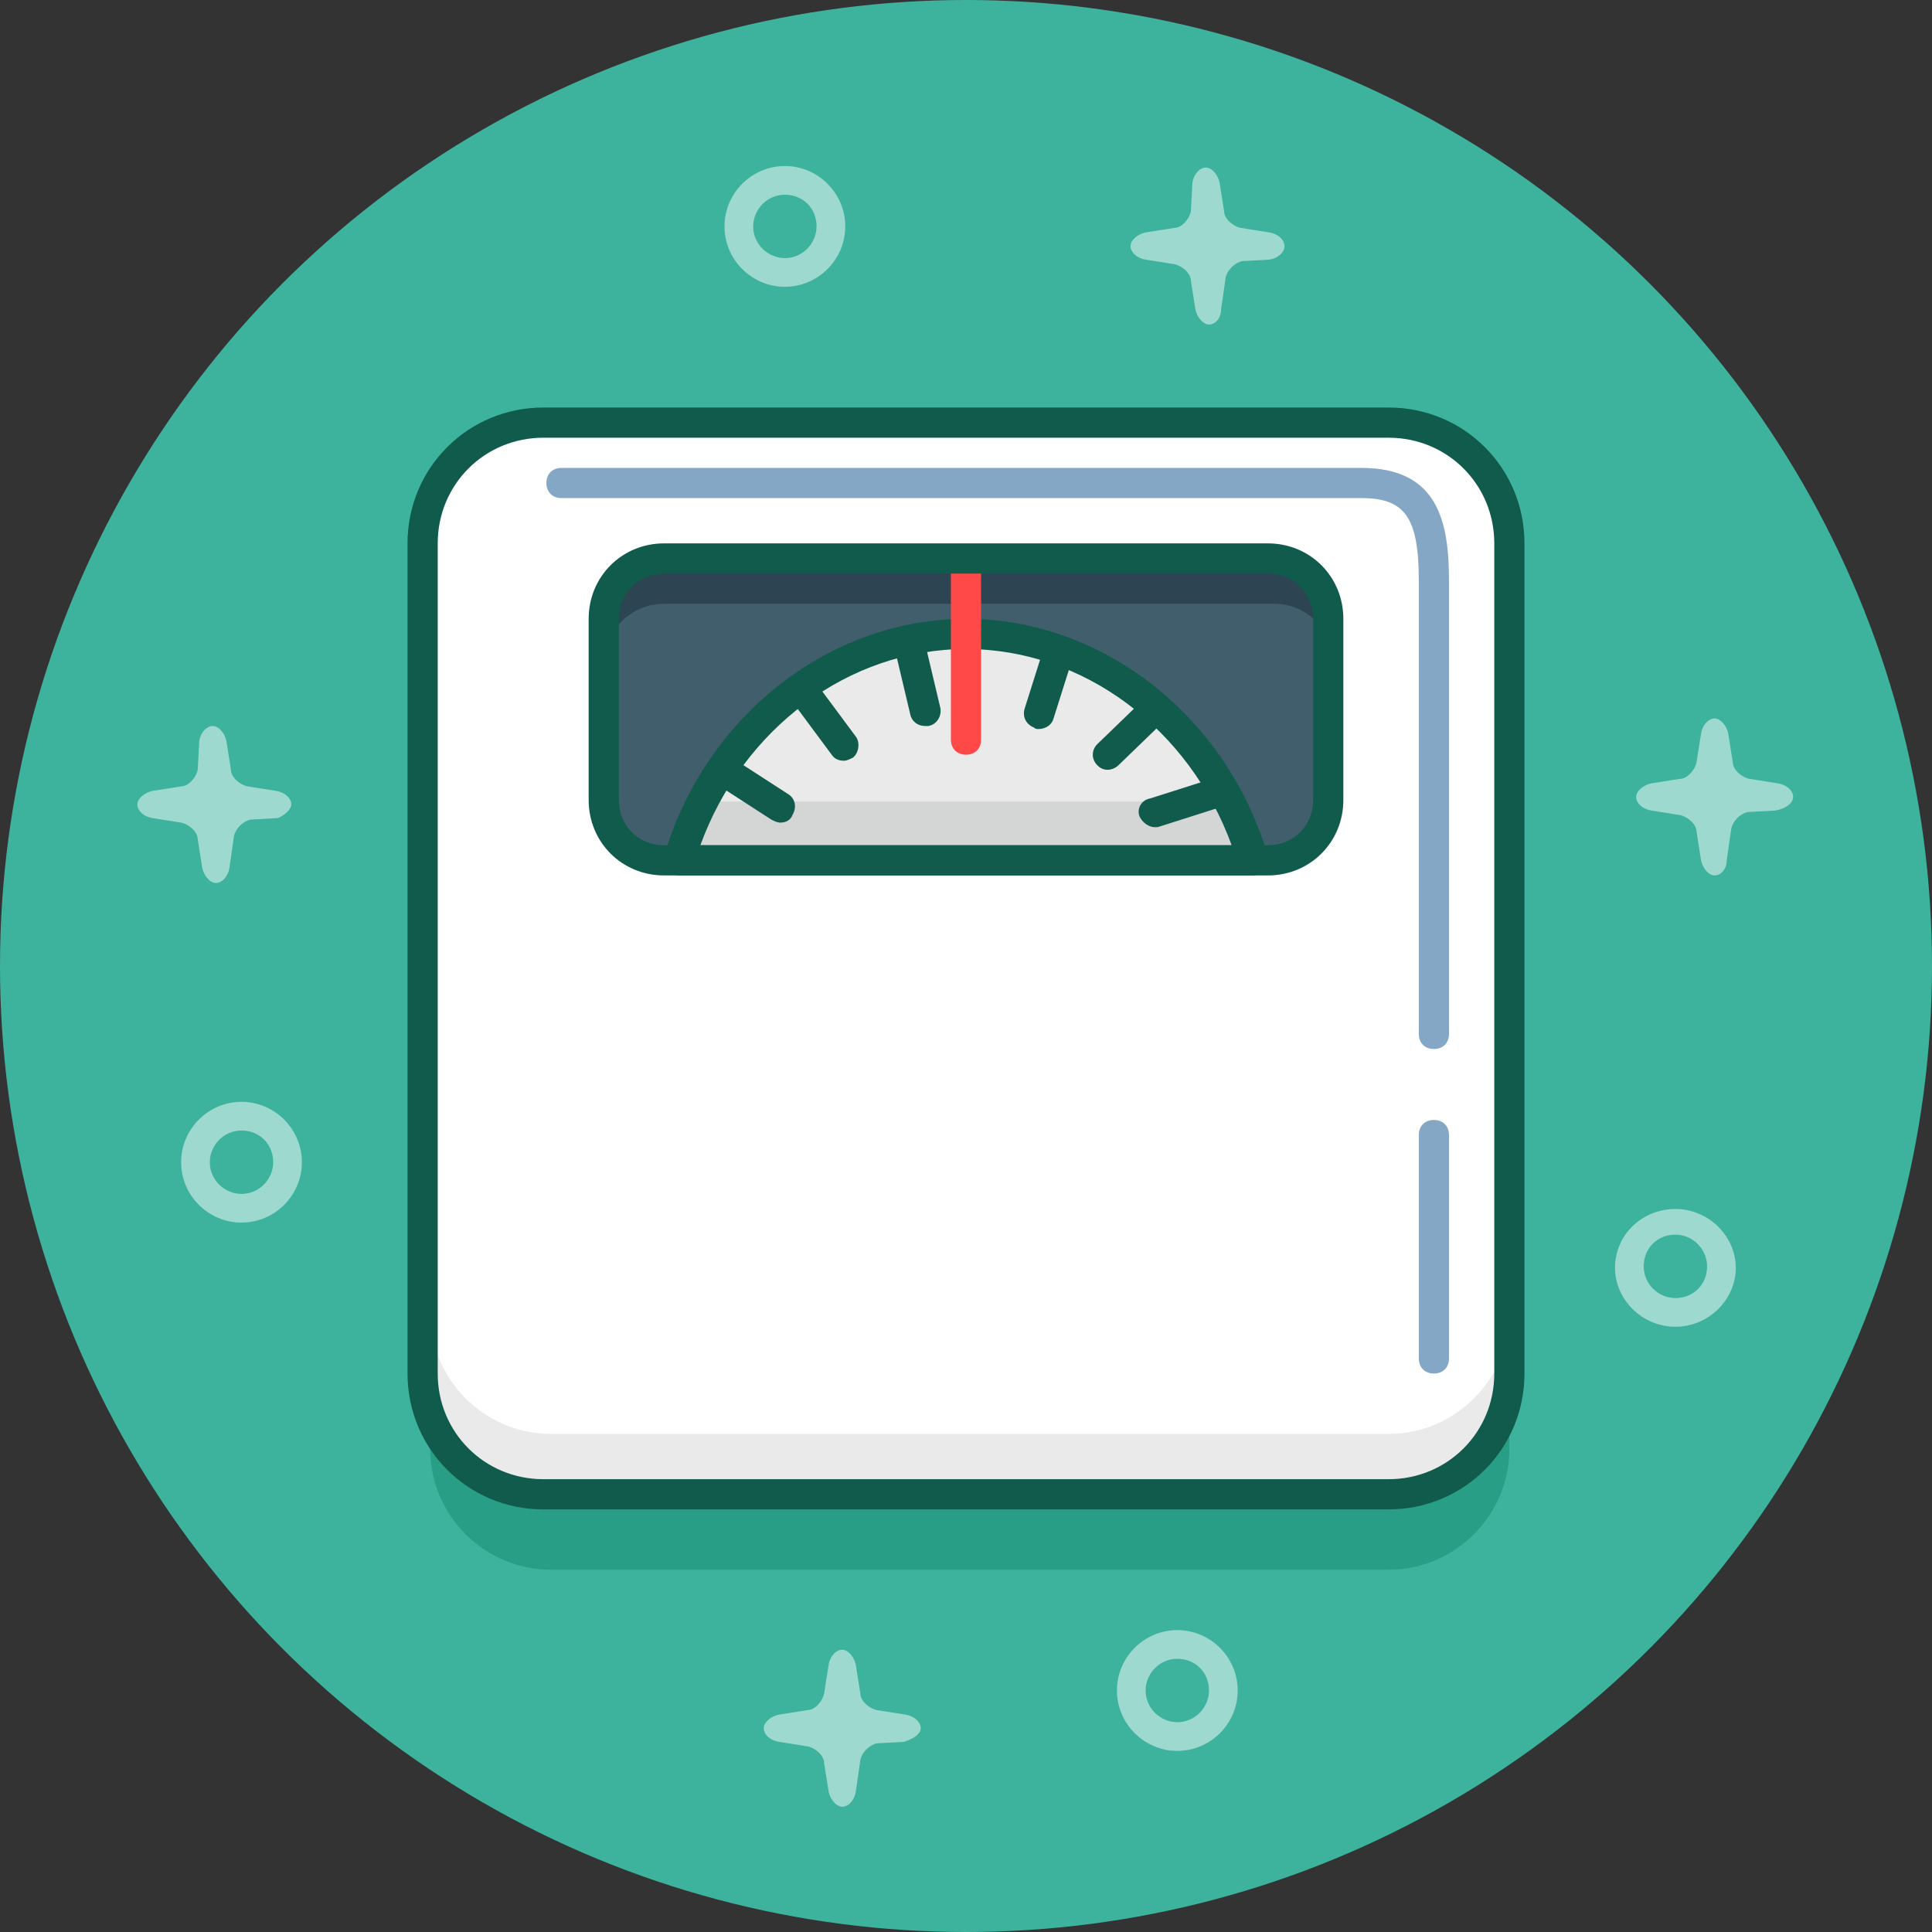 <svg xmlns="http://www.w3.org/2000/svg" x="0" y="0" viewBox="0 0 128 128" enable-background="new 0 0 128 128" width="128" height="128"><rect x="0" y="0" width="128" height="128" fill="#333333" stroke="none"/><title>scales</title><g class="nc-icon-wrapper"><circle class="st0" cx="64" cy="64" r="64" fill="#3DB39E"/><path class="st1" d="M19.3 53.3c0-.4-.4-.8-1-.9l-1.9-.3c-.5-.1-1.1-.6-1.1-1.1l-.3-1.9c-.1-.5-.5-1-.9-1s-.8.4-.9 1l-.1 1.9c-.1.5-.6 1.1-1.1 1.1l-1.9.3c-.5.1-1 .5-1 .9s.4.8 1 .9l1.9.3c.5.1 1.1.6 1.1 1.1l.3 1.9c.1.5.5 1 .9 1s.8-.4.9-1l.3-2.1c.1-.5.6-1 1.1-1.1l1.8-.1c.5-.2.9-.6.9-.9z" opacity=".5" fill="#FFF"/><path class="st1" d="M85.1 16.3c0-.4-.4-.8-1-.9l-1.9-.3c-.5-.1-1.1-.6-1.1-1.1l-.3-1.9c-.1-.5-.5-1-.9-1s-.8.4-.9 1l-.1 1.9c-.1.5-.6 1.1-1.1 1.1l-1.9.3c-.5.1-1 .5-1 .9s.4.8 1 .9l1.9.3c.5.1 1.1.6 1.1 1.1l.3 1.9c.1.5.5 1 .9 1s.8-.4.8-1l.3-2.1c.1-.5.6-1 1.1-1.1l1.8-.1c.6-.1 1-.5 1-.9z" opacity=".5" fill="#FFF"/><path class="st1" d="M118.8 52.8c0-.4-.4-.8-1-.9l-1.9-.3c-.5-.1-1.1-.6-1.1-1.1l-.3-1.9c-.1-.5-.5-1-.9-1s-.8.4-.9 1l-.3 1.9c-.1.5-.6 1.1-1.1 1.1l-1.9.3c-.5.1-1 .5-1 .9s.4.8 1 .9l1.9.3c.5.1 1.1.6 1.1 1.1l.3 1.9c.1.5.5 1 .9 1s.8-.4.8-1l.3-2.1c.1-.5.6-1 1.1-1.1l1.8-.1c.7-.1 1.2-.5 1.2-.9z" opacity=".5" fill="#FFF"/><path class="st1" d="M61 114.5c0-.4-.4-.8-1-.9l-1.9-.3c-.5-.1-1.1-.6-1.1-1.1l-.3-1.9c-.1-.5-.5-1-.9-1s-.8.4-.9 1l-.3 1.9c-.1.5-.6 1.1-1.1 1.1l-1.9.3c-.5.1-1 .5-1 .9s.4.8 1 .9l1.9.3c.5.1 1.1.6 1.1 1.1l.3 1.9c.1.5.5 1 .9 1s.8-.4.9-1l.3-2.1c.1-.5.6-1 1.1-1.1l1.8-.1c.6-.2 1.1-.5 1.1-.9z" opacity=".5" fill="#FFF"/><path class="st1" d="M52 19c-2.2 0-4-1.8-4-4s1.8-4 4-4 4 1.8 4 4-1.8 4-4 4zm0-6.1c-1.2 0-2.1 1-2.1 2.1 0 1.2 1 2.1 2.1 2.1 1.2 0 2.1-1 2.1-2.1 0-1.2-.9-2.1-2.1-2.1z" opacity=".5" fill="#FFF"/><path class="st1" d="M16 81c-2.2 0-4-1.8-4-4s1.8-4 4-4 4 1.8 4 4-1.8 4-4 4zm0-6.1c-1.2 0-2.1 1-2.1 2.1 0 1.2 1 2.1 2.1 2.1 1.2 0 2.1-1 2.1-2.1 0-1.2-.9-2.1-2.1-2.1z" opacity=".5" fill="#FFF"/><path class="st1" d="M111 87.9c-2.2 0-4-1.8-4-3.9 0-2.2 1.8-3.9 4-3.9s4 1.8 4 3.9c0 2.1-1.8 3.9-4 3.9zm0-6.1c-1.2 0-2.1.9-2.1 2.1 0 1.2 1 2.1 2.1 2.1 1.2 0 2.1-.9 2.1-2.1 0-1.1-.9-2.1-2.1-2.1z" opacity=".5" fill="#FFF"/><path class="st1" d="M78 116c-2.2 0-4-1.8-4-4s1.8-4 4-4 4 1.8 4 4-1.8 4-4 4zm0-6.1c-1.2 0-2.1 1-2.1 2.1 0 1.2 1 2.1 2.1 2.1 1.2 0 2.1-1 2.1-2.1 0-1.2-.9-2.1-2.1-2.1z" opacity=".5" fill="#FFF"/><path class="st2" d="M100 96c0 4.4-3.6 8-8 8H36.5c-4.4 0-8-3.6-8-8V40.5c0-4.4 3.6-8 8-8H92c4.4 0 8 3.6 8 8V96z" fill="#289E87"/><path class="st3" d="M100 91.5c0 4.4-3.6 8-8 8H36.5c-4.4 0-8-3.6-8-8V36c0-4.4 3.6-8 8-8H92c4.4 0 8 3.6 8 8v55.5z" fill="#FFF"/><path class="st4" d="M88.4 52.5c0 2.2-1.8 4-4 4H44c-2.2 0-4-1.8-4-4V41c0-2.2 1.8-4 4-4h40.4c2.2 0 4 1.8 4 4v11.5z" fill="#415E6D"/><path class="st5" d="M45.1 56.5h38.1c-2.4-8.2-10-14.2-19.1-14.2-8.9-.1-16.5 6-19 14.2z" fill="#EAEAEA"/><path class="st6" d="M45.1 56.5h38.1c-.3-1.2-.8-2.3-1.4-3.4H46.5c-.5 1.1-1 2.2-1.4 3.4z" fill="#D4D6D6"/><path class="st7" d="M83 58H45c-.3 0-.6-.2-.8-.4-.2-.3-.2-.6-.2-.9C46.7 47.5 54.9 41 64 41s17.3 6.5 20 15.7c.1.3 0 .6-.2.9-.2.2-.5.4-.8.4zm-36.6-2h35.2c-2.8-7.7-9.8-13-17.6-13-7.8 0-14.8 5.3-17.6 13z" fill="#105B4C"/><path class="st8" d="M84.4 37H44c-2.2 0-4 1.8-4 4v3c0-2.2 1.8-4 4-4h40.4c2.2 0 4 1.8 4 4v-3c0-2.2-1.8-4-4-4z" fill="#2D4552"/><path class="st9" d="M64 50c-.6 0-1-.4-1-1V37.5c0-.6.4-1 1-1s1 .4 1 1V49c0 .6-.4 1-1 1z" fill="#FF4848"/><path class="st7" d="M51.7 54.5c-.2 0-.4-.1-.6-.2l-3.4-2.2c-.5-.3-.6-.9-.3-1.4.3-.5.9-.6 1.4-.3l3.4 2.2c.5.3.6.9.3 1.4-.1.3-.4.5-.8.5z" fill="#105B4C"/><path class="st7" d="M55.9 50.4c-.3 0-.6-.1-.8-.4l-2.3-3.1c-.3-.4-.2-1.1.2-1.4.4-.3 1.1-.2 1.4.2l2.3 3.1c.3.4.2 1.1-.2 1.4-.2.1-.4.2-.6.2z" fill="#105B4C"/><path class="st7" d="M68.8 48.3c-.1 0-.2 0-.3-.1-.5-.2-.8-.7-.6-1.3l1.2-3.8c.2-.5.7-.8 1.3-.6.5.2.8.7.6 1.3l-1.2 3.8c-.1.4-.5.7-1 .7z" fill="#105B4C"/><path class="st7" d="M61.3 48.1c-.5 0-.9-.3-1-.8l-.9-3.8c-.1-.5.2-1.1.8-1.2.5-.1 1.1.2 1.2.8l.9 3.8c.1.5-.2 1.1-.8 1.2h-.2z" fill="#105B4C"/><path class="st7" d="M73.4 51c-.3 0-.5-.1-.7-.3-.4-.4-.4-1 0-1.4l3-2.9c.4-.4 1-.4 1.4 0 .4.4.4 1 0 1.4l-3 2.9c-.2.2-.5.3-.7.3z" fill="#105B4C"/><path class="st5" d="M92 95H36.5c-4.4 0-8-3.6-8-8v4c0 4.4 3.6 8 8 8H92c4.4 0 8-3.6 8-8v-4c0 4.4-3.6 8-8 8z" fill="#EAEAEA"/><path class="st7" d="M76.5 54.8c-.4 0-.8-.3-1-.7-.2-.5.1-1.1.7-1.2l4.4-1.4c.5-.2 1.1.1 1.2.7.2.5-.1 1.1-.7 1.2l-4.4 1.4h-.2z" fill="#105B4C"/><path class="st7" d="M92 100H36c-5 0-9-4-9-9V36c0-5 4-9 9-9h56c5 0 9 4 9 9v55c0 5-4 9-9 9zM36 29c-3.9 0-7 3.1-7 7v55c0 3.9 3.1 7 7 7h56c3.9 0 7-3.1 7-7V36c0-3.9-3.1-7-7-7H36z" fill="#105B4C"/><path class="st7" d="M84 58H44c-2.8 0-5-2.2-5-5V41c0-2.8 2.2-5 5-5h40c2.8 0 5 2.2 5 5v12c0 2.8-2.2 5-5 5zM44 38c-1.7 0-3 1.3-3 3v12c0 1.7 1.3 3 3 3h40c1.7 0 3-1.3 3-3V41c0-1.7-1.3-3-3-3H44z" fill="#105B4C"/><path class="st10" d="M95 91c-.6 0-1-.4-1-1V75.2c0-.6.4-1 1-1s1 .4 1 1V90c0 .6-.4 1-1 1z" opacity=".5" fill="#0C508E"/><path class="st10" d="M95 69.5c-.6 0-1-.4-1-1v-30c0-4.2-.9-5.5-3.8-5.5h-53c-.6 0-1-.4-1-1s.4-1 1-1h53c5.1 0 5.8 3.6 5.8 7.5v30c0 .6-.4 1-1 1z" opacity=".5" fill="#0C508E"/></g></svg>
